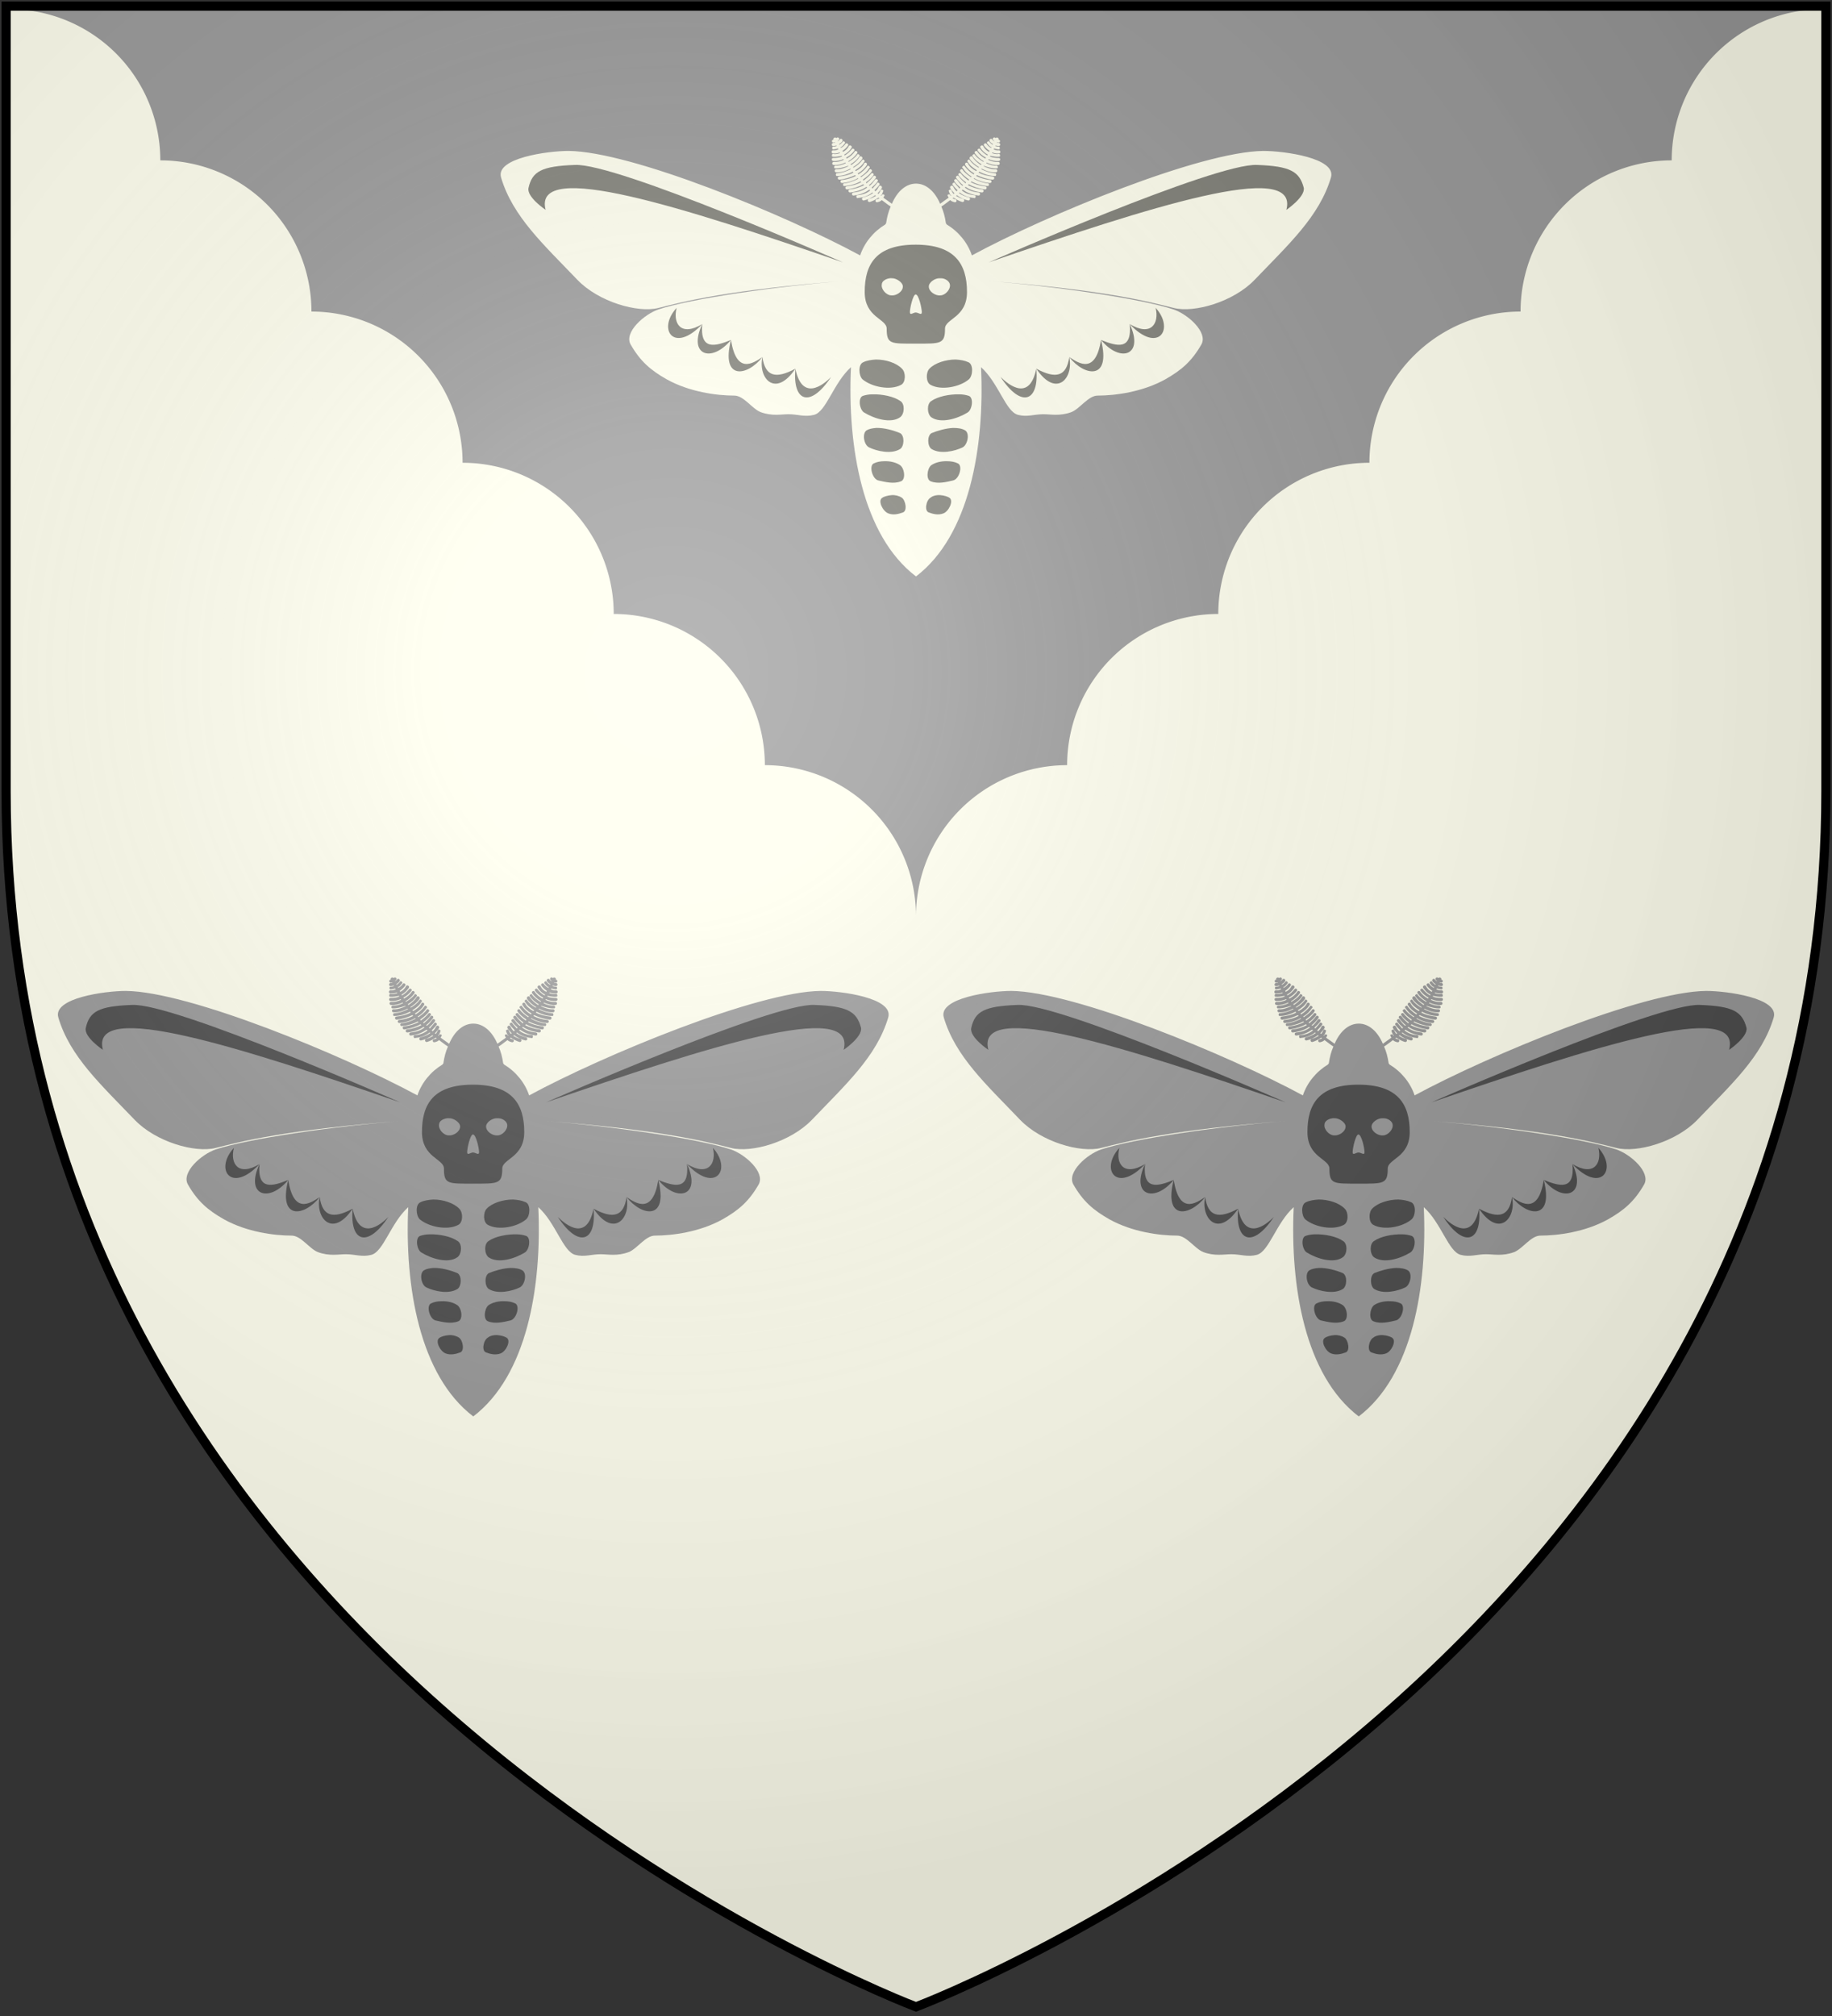 <svg xmlns="http://www.w3.org/2000/svg" width="600" height="660" xmlns:xlink="http://www.w3.org/1999/xlink">
<rect width="100%" height="100%" fill="#333333" stroke="none"/>
<defs>
  <radialGradient id="rg" gradientUnits="userSpaceOnUse" cx="220" cy="220" r="405">
    <stop style="stop-color:#ffffff;stop-opacity:.3" offset="0" />
    <stop style="stop-color:#ffffff;stop-opacity:.2" offset="0.2" />
    <stop style="stop-color:#666666;stop-opacity:.1" offset="0.6" />
    <stop style="stop-color:#000000;stop-opacity:.13" offset="1" />
  </radialGradient>
  <path id="shield" d="m 2 2 v 257 c 0 286 298 398 298 398 c 0 0 298 -112 298 -398 V 2 Z" />
  <g id="moth">
	<path d="m 274.444,45 c -0.046,-0.005 -0.095,-7.81e-4 -0.145,0.012 -0.2,0 -0.3,0.099 -0.4,0.199 -0.1,-0.1 -0.2,-0.199 -0.4,-0.199 -0.4,0 -0.7,0.399 -0.5,0.699 -0.7,0 -0.7,1 0,1 0,0 0.3,-0.1 0.4,-0.1 0.1,0 0.1,-3.9e-4 0.1,0.1 -0.2,0.1 -0.5,0.102 -0.6,0.102 -0.7,0.1 -0.6,1.1 0.1,1 0.3,0 0.6,-0.101 0.9,-0.201 0.1,0.1 0.1,0.101 0.1,0.201 -0.3,0.1 -0.7,0.199 -1,0.199 -0.6,-0.2 -0.6,1.1 0,0.9 0.4,0 1,-0.201 1.4,-0.301 0,0.1 0.101,0.201 0.201,0.301 -0.6,0.2 -1.202,0.399 -1.602,0.299 -0.7,-0.1 -0.899,0.9 -0.199,1 0.7,0.1 1.499,0.001 2.199,-0.299 0,0 0.102,0.099 0.102,0.199 -0.7,0.3 -1.502,0.401 -2.102,0.301 -0.5,-0.4 -0.799,1 -0.199,0.9 0.9,0.1 1.9,-0.101 2.9,-0.301 0,0.1 0.1,0.199 0.1,0.199 -0.8,0.4 -1.801,0.5 -2.801,0.5 -0.7,-0.1 -0.8,0.9 -0.1,1 1.2,0.1 2.401,-0.2 3.301,-0.6 0.1,0.1 0.099,0.201 0.199,0.201 -1.1,0.5 -2.199,0.799 -3.299,0.699 -0.7,0 -0.7,1 0,1 1.2,0.1 2.599,-0.201 3.799,-0.801 0,0.1 0.1,0.201 0.1,0.201 -1.1,0.6 -2.398,0.899 -3.398,0.799 -0.4,0.1 -0.601,0.6 -0.201,0.9 1.4,0.1 2.801,-0.299 4.301,-0.799 0.1,0 0.199,0.1 0.199,0.1 -1.3,0.6 -2.8,1.1 -4,1 -0.7,0 -0.7,1 0,1 1.5,0.1 3.1,-0.401 4.6,-1.201 0,0.1 0.102,0.101 0.102,0.201 -1.4,0.7 -2.9,1.199 -4.4,1.299 -0.6,-0.2 -0.6,1.1 0,0.9 1.8,0 3.5,-0.6 5.1,-1.4 l 0.199,0.301 c -1.3,0.7 -2.899,1.101 -4.699,1.301 -0.7,0.1 -0.501,1.1 0.199,1 1.9,-0.2 3.602,-0.8 5.102,-1.5 0,0.1 0.099,0.199 0.199,0.299 -1.4,0.7 -3.1,1.201 -4.5,1.301 -0.7,0 -0.7,1 0,1 1.7,-0.1 3.699,-0.7 5.199,-1.6 0,0.1 0.102,0.199 0.102,0.199 -1.5,0.8 -3.201,1.4 -4.701,1.5 -0.4,0.2 -0.4,0.7 0,0.9 1.8,-0.1 3.7,-0.6 5.4,-1.5 0.1,0.1 0.201,0.099 0.301,0.199 -1.3,0.7 -2.901,1.2 -4.801,1.4 -0.7,0.1 -0.501,1.1 0.199,1 2,-0.3 3.901,-0.899 5.201,-1.699 l 0.299,0.299 c -1.2,0.6 -2.699,1.2 -4.699,1.4 -0.7,0.1 -0.501,1.1 0.199,1 2.2,-0.3 3.901,-0.901 5.201,-1.801 0.1,0 0.299,0.101 0.299,0.201 -1.1,0.8 -2.4,1.4 -4.5,1.6 -0.7,0.1 -0.598,1.1 0.102,1 2.3,-0.3 3.8,-1 5.1,-1.9 0.1,0.1 0.299,0.101 0.299,0.201 -1,0.9 -2.299,1.4 -4.199,1.6 -0.6,-0.1 -0.301,1.3 0.199,0.9 2,-0.2 3.501,-0.801 4.701,-1.801 0.1,0.1 0.199,0.099 0.199,0.199 -0.9,0.7 -1.999,1.1 -3.199,1.4 -0.7,0.2 -0.401,1.2 0.299,1 1.3,-0.3 2.602,-0.899 3.602,-1.699 l 0.299,0.199 c -0.7,0.4 -1.399,0.8 -2.299,1 -0.7,0.2 -0.401,1.2 0.299,1 1,-0.3 1.901,-0.8 2.801,-1.4 0.1,0 0.199,0.101 0.299,0.201 -0.2,0.1 -0.499,0.299 -0.799,0.299 -0.7,0.1 -0.6,1.1 0.1,1 0.5,-0.1 1.1,-0.299 1.5,-0.699 1,0.7 1.9,1.5 2.9,2.1 -0.7,1.6 -1.2,3.4 -1.5,5.5 -0.1,0.1 -0.201,0.3 -0.301,0.4 -3.8,2.3 -6.799,5.9 -8.199,10.1 -24.6,-13.3 -74.8,-33.999 -95.5,-34.199 -6.7,0 -24,2.299 -22.1,8.699 3.8,12.8 14,22 25,33.5 6.918,7.206 19.737,10.913 26.521,9.207 8.029,-2.019 22.649,-5.948 61.986,-8.936 -23.516,1.793 -51.682,5.987 -61.908,9.404 -4.698,1.57 -11.33,7.444 -9.201,11.424 3.2,5.6 6.6,8.5 11.9,11.5 7.4,4.1 16.3,5.301 22.1,5.301 3.1,0 5.802,4.3 8.602,5.4 3.8,1.4 6.699,0.699 9.199,0.699 3,0 5.301,1.001 8.301,0.201 4,-1 6.4,-10.502 12.1,-15.602 -1.2,26 3.699,55.1 21.299,68.5 17.6,-13.4 22.501,-42.5 21.301,-68.5 5.7,5.1 8.1,14.602 12.1,15.602 3,0.8 5.301,-0.201 8.301,-0.201 2.5,0 5.399,0.701 9.199,-0.699 2.8,-1.1 5.5,-5.4 8.6,-5.4 5.8,0 14.702,-1.201 22.102,-5.301 5.3,-3 8.698,-5.9 11.898,-11.5 2.129,-3.98 -4.501,-9.854 -9.199,-11.424 -10.226,-3.417 -38.392,-7.612 -61.908,-9.404 39.337,2.987 53.955,6.916 61.984,8.936 6.785,1.706 19.605,-2.001 26.523,-9.207 11,-11.5 21.2,-20.7 25,-33.5 1.9,-6.4 -15.4,-8.699 -22.1,-8.699 -20.7,0.2 -70.9,20.899 -95.5,34.199 -1.4,-4.2 -4.399,-7.8 -8.199,-10.1 -0.1,-0.1 -0.201,-0.3 -0.301,-0.4 -0.3,-2.1 -0.8,-3.9 -1.5,-5.5 1,-0.6 1.9,-1.4 2.9,-2.1 0.4,0.4 1,0.599 1.5,0.699 0.7,0.1 0.8,-0.9 0.1,-1 -0.3,0 -0.601,-0.199 -0.801,-0.299 0.1,-0.1 0.201,-0.201 0.301,-0.201 0.9,0.6 1.801,1.1 2.801,1.4 0.7,0.2 0.999,-0.8 0.299,-1 -0.9,-0.2 -1.599,-0.6 -2.299,-1 l 0.299,-0.199 c 1,0.8 2.3,1.399 3.6,1.699 0.7,0.2 1.001,-0.8 0.301,-1 -1.2,-0.3 -2.299,-0.7 -3.199,-1.4 0,-0.1 0.099,-0.099 0.199,-0.199 1.2,1 2.699,1.601 4.699,1.801 0.5,0.4 0.801,-1 0.201,-0.9 -1.9,-0.2 -3.201,-0.7 -4.201,-1.6 0,-0.1 0.201,-0.101 0.301,-0.201 1.3,0.9 2.8,1.6 5.1,1.9 0.7,0.1 0.8,-0.9 0.1,-1 -2.1,-0.2 -3.4,-0.8 -4.5,-1.6 0,-0.1 0.201,-0.201 0.301,-0.201 1.3,0.9 2.999,1.501 5.199,1.801 0.7,0.1 0.901,-0.9 0.201,-1 -2,-0.2 -3.501,-0.8 -4.701,-1.4 l 0.301,-0.299 c 1.3,0.8 3.199,1.399 5.199,1.699 0.7,0.1 0.901,-0.9 0.201,-1 -1.9,-0.2 -3.501,-0.7 -4.801,-1.4 0.1,-0.1 0.201,-0.099 0.301,-0.199 1.7,0.9 3.6,1.4 5.4,1.5 0.4,-0.2 0.4,-0.7 0,-0.9 -1.5,-0.1 -3.201,-0.7 -4.701,-1.5 0,0 0.1,-0.099 0.1,-0.199 1.5,0.9 3.501,1.5 5.201,1.6 0.7,0 0.7,-1 0,-1 -1.4,-0.1 -3.1,-0.601 -4.5,-1.301 0.1,-0.1 0.199,-0.199 0.199,-0.299 1.5,0.7 3.2,1.3 5.1,1.5 0.7,0.1 0.901,-0.9 0.201,-1 -1.8,-0.2 -3.401,-0.601 -4.701,-1.301 l 0.201,-0.301 c 1.6,0.8 3.3,1.4 5.1,1.4 0.6,0.2 0.6,-1.1 0,-0.9 -1.5,-0.1 -3,-0.599 -4.4,-1.299 0,-0.1 0.1,-0.101 0.1,-0.201 1.5,0.8 3.102,1.301 4.602,1.201 0.7,0 0.7,-1 0,-1 -1.2,0.1 -2.7,-0.4 -4,-1 0,0 0.099,-0.1 0.199,-0.1 1.5,0.5 2.901,0.899 4.301,0.799 0.4,-0.3 0.199,-0.8 -0.201,-0.9 -1,0.1 -2.3,-0.199 -3.4,-0.799 0,0 0.102,-0.101 0.102,-0.201 1.2,0.6 2.599,0.901 3.799,0.801 0.7,0 0.7,-1 0,-1 -1.1,0.1 -2.199,-0.199 -3.299,-0.699 0.1,0 0.099,-0.101 0.199,-0.201 0.9,0.4 2.101,0.7 3.301,0.6 0.7,-0.1 0.598,-1.1 -0.102,-1 -1,0 -1.999,-0.1 -2.799,-0.5 0,0 0.1,-0.099 0.1,-0.199 1,0.2 2,0.401 2.9,0.301 0.6,0.1 0.299,-1.3 -0.201,-0.9 -0.6,0.1 -1.4,-7.82e-4 -2.1,-0.301 0,-0.1 0.1,-0.199 0.1,-0.199 0.7,0.3 1.501,0.399 2.201,0.299 0.7,-0.1 0.499,-1.1 -0.201,-1 -0.4,0.1 -1,-0.099 -1.6,-0.299 0.1,-0.1 0.201,-0.201 0.201,-0.301 0.4,0.1 0.998,0.301 1.398,0.301 0.6,0.2 0.6,-1.1 0,-0.9 -0.3,0 -0.7,-0.099 -1,-0.199 0,-0.1 0.002,-0.101 0.102,-0.201 0.3,0.1 0.598,0.201 0.898,0.201 0.7,0.1 0.802,-0.9 0.102,-1 -0.1,0 -0.402,-0.002 -0.602,-0.102 0,-0.1 0.002,-0.1 0.102,-0.1 0.1,0 0.398,0.1 0.398,0.1 0.7,0 0.7,-1 0,-1 0.2,-0.3 -0.1,-0.699 -0.5,-0.699 -0.2,0 -0.298,0.099 -0.398,0.199 -0.1,-0.1 -0.2,-0.199 -0.4,-0.199 -0.4,-0.1 -0.7,0.399 -0.5,0.699 0.1,0.2 0.3,0.3 0.5,0.5 h -0.1 c -0.2,-0.1 -0.402,-0.2 -0.602,-0.5 -0.3,-0.6 -1.198,-0.1 -0.898,0.5 0.3,0.5 0.7,0.7 1.1,1 0,0 -0.1,0.101 -0.1,0.201 -0.4,-0.3 -0.702,-0.5 -1.102,-1 -0.2,-0.6 -1.2,0.4 -0.6,0.6 0.4,0.6 0.801,0.999 1.301,1.199 0,0.1 -0.1,0.201 -0.1,0.201 -0.6,-0.3 -1,-0.601 -1.5,-1.301 -0.4,-0.5 -1.201,0.1 -0.801,0.6 0.5,0.7 1.201,1.301 1.801,1.701 -0.1,0.1 -0.101,0.199 -0.201,0.299 -0.8,-0.4 -1.399,-0.999 -1.799,-1.699 -0.2,-0.8 -1.4,-0.3 -1,0.4 0.6,0.9 1.398,1.699 2.398,2.199 -0.1,0.1 -0.1,0.201 -0.1,0.301 -0.9,-0.5 -1.7,-1.201 -2.5,-2.201 -0.4,-0.2 -0.899,0.202 -0.699,0.602 0.7,1 1.699,1.799 2.699,2.299 -0.1,0.1 -0.099,0.201 -0.199,0.301 -1.1,-0.6 -2,-1.301 -2.6,-2.301 -0.4,-0.5 -1.201,0.1 -0.801,0.6 0.7,1 1.7,1.902 2.9,2.602 -0.1,0.1 -0.1,0.099 -0.1,0.199 -1.2,-0.7 -2.201,-1.501 -2.801,-2.301 -0.1,-0.7 -1.299,0.2 -0.699,0.5 0.6,1 1.698,1.902 2.898,2.602 -0.1,0 -0.199,0.099 -0.299,0.199 -1,-0.7 -2.1,-1.6 -2.6,-2.5 -0.3,-0.7 -1.3,-0.2 -1,0.5 0.7,1.1 1.9,1.999 3,2.699 0,0.1 -0.102,0.101 -0.102,0.201 -1.2,-0.7 -2.198,-1.5 -2.898,-2.5 -0.2,-0.6 -1.202,0.4 -0.602,0.6 0.6,1.1 1.6,1.899 2.9,2.699 0,0.1 -0.099,0.201 -0.199,0.301 -1.3,-0.7 -2.301,-1.6 -2.701,-2.5 -0.3,-0.6 -1.198,-0.1 -0.898,0.5 0.6,1 1.6,2.001 3,2.801 -0.1,0.1 -0.201,0.199 -0.201,0.299 -1.3,-0.8 -2.2,-1.7 -2.9,-2.6 -0.1,-0.7 -1.299,0.2 -0.699,0.5 0.7,1.1 1.7,2.101 2.9,2.801 0,0.1 -0.101,0.099 -0.201,0.199 -1,-0.7 -2.099,-1.5 -2.699,-2.4 -0.2,-0.6 -1.201,0.1 -0.801,0.5 0.6,1 1.8,1.901 2.9,2.701 l -0.199,0.299 c -1,-0.7 -1.9,-1.5 -2.6,-2.4 -0.4,-0.2 -0.901,0.202 -0.701,0.602 0.6,0.9 1.5,1.698 2.5,2.398 0,0.1 -0.099,0.201 -0.199,0.301 -0.8,-0.7 -1.601,-1.401 -2.201,-2.301 -0.4,-0.5 -1.199,0.102 -0.799,0.602 0.7,0.9 1.399,1.699 2.199,2.299 0,0.1 -0.099,0.201 -0.199,0.201 -0.7,-0.5 -1.201,-1.2 -1.801,-2 -0.4,-0.5 -1.199,0.1 -0.799,0.6 0.6,0.8 1.198,1.4 1.898,2 -0.1,0.1 -0.099,0.199 -0.299,0.299 -0.4,-0.6 -0.9,-0.999 -1.4,-1.699 -0.2,-0.6 -1.201,0.1 -0.801,0.5 0.5,0.7 1.102,1.301 1.602,1.801 -0.1,0.1 -0.101,0.199 -0.301,0.299 -0.5,-0.4 -0.8,-0.9 -1.1,-1.5 -0.3,-0.7 -1.3,-0.2 -1,0.5 0.4,0.6 0.9,1.201 1.4,1.701 -0.1,0 -0.201,0.099 -0.301,0.199 -0.3,-0.4 -0.499,-0.699 -0.699,-1.199 0,-0.6 -1.301,-0.002 -0.801,0.398 0.1,0.5 0.399,1.001 0.699,1.301 0,0 -0.1,-3.91e-4 -0.1,0.1 -0.1,-0.1 -0.099,-0.1 -0.199,-0.1 0.3,-0.6 -1.301,-0.4 -0.801,0.1 0,0.2 0.201,0.4 0.301,0.6 -0.9,0.6 -1.801,1.3 -2.801,2 -1.8,-4.2 -4.7,-6.6 -7.9,-6.6 -3.2,0 -6.098,2.4 -7.898,6.6 -1,-0.7 -1.901,-1.4 -2.801,-2 0.1,-0.2 0.301,-0.4 0.301,-0.6 0.5,-0.5 -1.101,-0.7 -0.801,-0.1 -0.1,0 -0.099,-3.91e-4 -0.199,0.1 0,-0.1 -0.102,-0.1 -0.102,-0.1 0.3,-0.3 0.601,-0.801 0.701,-1.301 0.5,-0.4 -0.801,-0.998 -0.801,-0.398 -0.2,0.5 -0.399,0.799 -0.699,1.199 -0.1,-0.1 -0.201,-0.199 -0.301,-0.199 0.5,-0.5 1,-1.101 1.4,-1.701 0.3,-0.7 -0.7,-1.2 -1,-0.5 -0.3,0.6 -0.6,1.1 -1.1,1.5 -0.2,-0.1 -0.201,-0.199 -0.301,-0.299 0.5,-0.5 1.1,-1.101 1.6,-1.801 0.4,-0.4 -0.599,-1.1 -0.799,-0.5 -0.5,0.7 -1,1.099 -1.4,1.699 -0.2,-0.1 -0.201,-0.199 -0.301,-0.299 0.7,-0.6 1.3,-1.2 1.9,-2 0.4,-0.5 -0.399,-1.1 -0.799,-0.6 -0.6,0.8 -1.101,1.5 -1.801,2 -0.1,0 -0.199,-0.101 -0.199,-0.201 0.8,-0.6 1.499,-1.399 2.199,-2.299 0.4,-0.5 -0.401,-1.102 -0.801,-0.602 -0.6,0.9 -1.399,1.601 -2.199,2.301 -0.1,-0.1 -0.199,-0.201 -0.199,-0.301 1,-0.7 1.9,-1.498 2.5,-2.398 0.2,-0.4 -0.301,-0.802 -0.701,-0.602 -0.7,0.9 -1.6,1.7 -2.6,2.4 l -0.199,-0.299 c 1.1,-0.8 2.298,-1.701 2.898,-2.701 0.4,-0.4 -0.599,-1.1 -0.799,-0.5 -0.6,0.9 -1.701,1.7 -2.701,2.4 -0.1,-0.1 -0.199,-0.099 -0.199,-0.199 1.2,-0.7 2.2,-1.701 2.9,-2.801 0.6,-0.3 -0.601,-1.2 -0.701,-0.5 -0.7,0.9 -1.598,1.8 -2.898,2.6 0,-0.1 -0.101,-0.199 -0.201,-0.299 1.4,-0.8 2.4,-1.801 3,-2.801 0.3,-0.6 -0.6,-1.1 -0.9,-0.5 -0.4,0.9 -1.399,1.8 -2.699,2.5 -0.1,-0.1 -0.199,-0.201 -0.199,-0.301 1.3,-0.8 2.298,-1.599 2.898,-2.699 0.6,-0.2 -0.4,-1.2 -0.6,-0.6 -0.7,1 -1.7,1.8 -2.9,2.5 0,-0.1 -0.1,-0.101 -0.1,-0.201 1.1,-0.7 2.3,-1.599 3,-2.699 0.3,-0.7 -0.7,-1.2 -1,-0.5 -0.5,0.9 -1.6,1.8 -2.6,2.5 -0.1,-0.1 -0.201,-0.199 -0.301,-0.199 1.2,-0.7 2.3,-1.602 2.9,-2.602 0.6,-0.3 -0.599,-1.2 -0.699,-0.5 -0.6,0.8 -1.601,1.601 -2.801,2.301 0,-0.1 3.9e-4,-0.099 -0.1,-0.199 1.2,-0.7 2.2,-1.602 2.9,-2.602 0.4,-0.5 -0.401,-1.1 -0.801,-0.6 -0.6,1 -1.5,1.701 -2.6,2.301 -0.1,-0.1 -0.099,-0.201 -0.199,-0.301 1,-0.5 1.999,-1.299 2.699,-2.299 0.2,-0.4 -0.299,-0.802 -0.699,-0.602 -0.8,1 -1.6,1.701 -2.5,2.201 0,-0.1 -0.002,-0.201 -0.102,-0.301 1,-0.5 1.8,-1.299 2.4,-2.199 0.4,-0.7 -0.8,-1.2 -1,-0.4 -0.4,0.7 -0.999,1.299 -1.799,1.699 -0.1,-0.1 -0.101,-0.199 -0.201,-0.299 0.6,-0.4 1.301,-1.001 1.801,-1.701 0.4,-0.5 -0.401,-1.1 -0.801,-0.6 -0.5,0.7 -0.9,1.001 -1.5,1.301 0,0 -0.1,-0.101 -0.1,-0.201 0.5,-0.2 0.901,-0.599 1.301,-1.199 0.6,-0.2 -0.402,-1.2 -0.602,-0.6 -0.4,0.5 -0.7,0.7 -1.1,1 0,-0.1 -0.1,-0.201 -0.1,-0.201 0.4,-0.3 0.8,-0.5 1.1,-1 0.3,-0.6 -0.6,-1.1 -0.9,-0.5 -0.2,0.3 -0.4,0.4 -0.6,0.5 h -0.1 c 0.2,-0.2 0.4,-0.3 0.5,-0.5 0.175,-0.263 -0.033,-0.678 -0.355,-0.711 z" />
	<path style="fill:#000000;opacity:0.5;" d="m 308,162.1 c 1.1,0.1 2.3,0.4 3,0.9 1.4,1 -0.3,4.5 -2.1,5.1 -1.6,0.6 -3.3,0.2 -4.6,-0.3 -1.7,-0.4 -1,-4.1 0.5,-4.9 0.7,-0.6 2,-0.9 3.2,-0.8 z m -16,0 c 1.1,-0.1 2.4,0.2 3.3,0.8 1.3,0.8 2,4.5 0.3,4.9 -1.3,0.5 -3.1,0.9 -4.6,0.3 -1.8,-0.6 -3.6,-4.1 -2.1,-5.1 0.7,-0.5 1.9,-0.8 3.1,-0.9 z m 18.3,-11.1 c 1.2,0 2.4,0.2 3.4,0.7 1.7,0.7 0.5,5.2 -1.6,5.6 -2.1,0.5 -4.9,1.2 -7.2,0.3 -1.7,-0.5 -1.3,-4.2 0.1,-5.3 1.3,-0.9 3.3,-1.4 5.3,-1.3 z m -20.8,0 c 2.1,-0.1 4,0.4 5.3,1.3 1.5,1.1 1.9,4.8 0.2,5.3 -2.3,0.9 -5.1,0.2 -7.3,-0.3 -2,-0.4 -3.2,-4.9 -1.5,-5.6 1,-0.5 2.2,-0.7 3.3,-0.7 z m 22.7,-10.9 c 1.6,0 2.9,0.2 3.9,0.8 1.6,1 0.8,4.8 -0.9,5.6 -2.5,1.2 -7.2,2.3 -10.1,0.5 -1.4,-0.9 -1.5,-4.4 0,-5.2 1.9,-0.8 4.7,-1.6 7.1,-1.7 z m -25.3,0 c 2.6,-0.1 5.8,0.8 7.9,1.7 1.5,0.8 1.4,4.3 0,5.2 -2.9,1.8 -7.6,0.7 -10.1,-0.5 -1.8,-0.8 -2.4,-4.6 -0.9,-5.6 0.8,-0.5 1.9,-0.7 3.1,-0.8 z m 27.4,-11 c 1,0 2.1,0.2 3,0.5 1.7,0.6 1.1,4.7 -0.5,5.5 -3.1,1.9 -8.6,3.7 -11.8,1.5 -1.4,-1.1 -1.5,-4.4 0,-5.3 2.1,-1.5 6,-2.3 9.3,-2.2 z m -28.6,0 c 3.2,-0.1 7.1,0.7 9.2,2.2 1.5,0.9 1.4,4.2 -0.1,5.3 -3.1,2.2 -8.6,0.4 -11.7,-1.5 -1.6,-0.8 -2.2,-4.9 -0.5,-5.5 0.9,-0.3 2,-0.5 3.1,-0.5 z m 27.3,-11.4 c 1.5,0.1 2.9,0.3 4.2,0.9 1.6,0.7 1.5,4.4 0.1,5.6 -2.9,2.5 -9.1,3.7 -12.5,1.8 -1.6,-0.8 -1.6,-4.1 -0.4,-5.3 1.8,-1.9 5.4,-3 8.6,-3 z m -26.1,0 c 3.2,0 6.7,1.1 8.5,3 1.3,1.2 1.3,4.5 -0.3,5.3 -3.5,1.9 -9.6,0.7 -12.6,-1.8 -1.3,-1.2 -1.5,-4.9 0.2,-5.6 1.2,-0.6 2.7,-0.8 4.2,-0.9 z m 91.6,-16.9 c 6.4,7.1 0.7,15.1 -8.5,5.3 4.8,10.2 -3,12.9 -9.4,5.2 3.4,13.4 -5.5,11.9 -10.4,5.6 1.5,7 -4.3,13.5 -10.8,3.8 1,10.8 -4.9,13.1 -11.7,2.7 2.7,2.7 9.5,8.1 11.7,-2.7 6.5,3.5 9.9,2.5 10.8,-3.8 3.3,2.2 8.6,5.6 10.4,-5.6 5.3,2.1 10.2,3.5 9.4,-5.2 7,4.2 9.7,-0.2 8.5,-5.3 z m -156.9,0 c -1.3,5.1 1.4,9.5 8.4,5.3 -0.8,8.7 4.2,7.3 9.4,5.2 1.8,11.2 7,7.8 10.3,5.6 0.9,6.3 4.3,7.3 10.8,3.8 2.2,10.8 9.1,5.4 11.7,2.7 -6.9,10.4 -12.7,8.1 -11.7,-2.7 -6.5,9.7 -12.3,3.2 -10.8,-3.8 -4.9,6.3 -13.7,7.8 -10.3,-5.6 -6.4,7.7 -14.2,5 -9.4,-5.2 -9.2,9.8 -14.9,1.8 -8.4,-5.3 z m 78.301,-20.7 c -12.9,0 -16.701,6.3 -16.701,15.5 0,8.4 7.201,8.7 7.201,12 0,5.1 1.3,4.9 9.5,4.9 8.1,0 9.6,0.2 9.6,-4.9 0,-3.3 7.199,-3.6 7.199,-12 0,-9.2 -3.999,-15.5 -16.799,-15.5 z m -8.182,10.975 c 0.198,-0.008 0.393,3.9e-4 0.58,0.025 1.2,0 3.4,1.301 3.4,2.701 0,1.7 -2.199,3.098 -3.799,2.898 -1.6,0 -3.402,-2 -3.102,-3.6 0,-1.137 1.532,-1.969 2.92,-2.025 z m 15.881,0.025 h 0.6 c 1.3,0 2.7,0.9 2.9,2 0.3,1.6 -1.5,3.6 -3.1,3.6 -1.6,0.2 -3.801,-1.198 -3.801,-2.898 0,-1.4 2,-2.701 3.4,-2.701 z m -7.699,5.301 c 1,0 2,4.499 2,5.799 0,1.2 -1.1,0.102 -2,0.102 -0.8,0 -1.9,1.098 -1.9,-0.102 0,-1.3 1,-5.799 1.9,-5.799 z m 111.899,-42.4 c 10.7,0.4 13.8,2.1 15.2,7.5 0.5,3 -5.7,7.2 -5.7,7.2 4.4,-16.8 -45.1,-0.8 -97.5,17.2 0,0 74.3,-32.7 88,-31.9 z m -223.6,0 c 13.7,-0.8 87.9,31.9 87.9,31.9 -52.3,-18 -101.8,-34 -97.4,-17.2 0,0 -6.3,-4.2 -5.6,-7.2 1.2,-5.4 4.3,-7.1 15.1,-7.5 z" />
  </g>
</defs>
<use id="bg" style="fill:#ffffee;" xlink:href="#shield" />
<path style="fill:#999999;" d="m 2,2 1,1
                               a 49.5,49.5 0 0 1 49.5,49.5 a 49.5,49.5 0 0 1 49.5,49.5 a 49.5,49.5 0 0 1 49.5,49.5 a 49.5,49.5 0 0 1 49.5,49.5 a 49.5,49.5 0 0 1 49.5,49.5 a 49.5,49.5 0 0 1 49.5,49.5
                               a 49.5,49.5 0 0 1 49.5,-49.5 a 49.5,49.5 0 0 1 49.5,-49.5 a 49.5,49.5 0 0 1 49.5,-49.5 a 49.5,49.5 0 0 1 49.5,-49.5 a 49.5,49.5 0 0 1 49.5,-49.5 a 49.5,49.5 0 0 1 49.5,-49.5 
                               l 1,-1 z" />
<use style="fill:#ffffee;" xlink:href="#moth" />
<use style="fill:#999999;" transform="translate(-145 275)" xlink:href="#moth" />
<use style="fill:#999999;" transform="translate(145 275)" xlink:href="#moth" />
<use id="shine" style="fill:url(#rg);stroke:#000000;stroke-width:3;" xlink:href="#shield" />
</svg>
